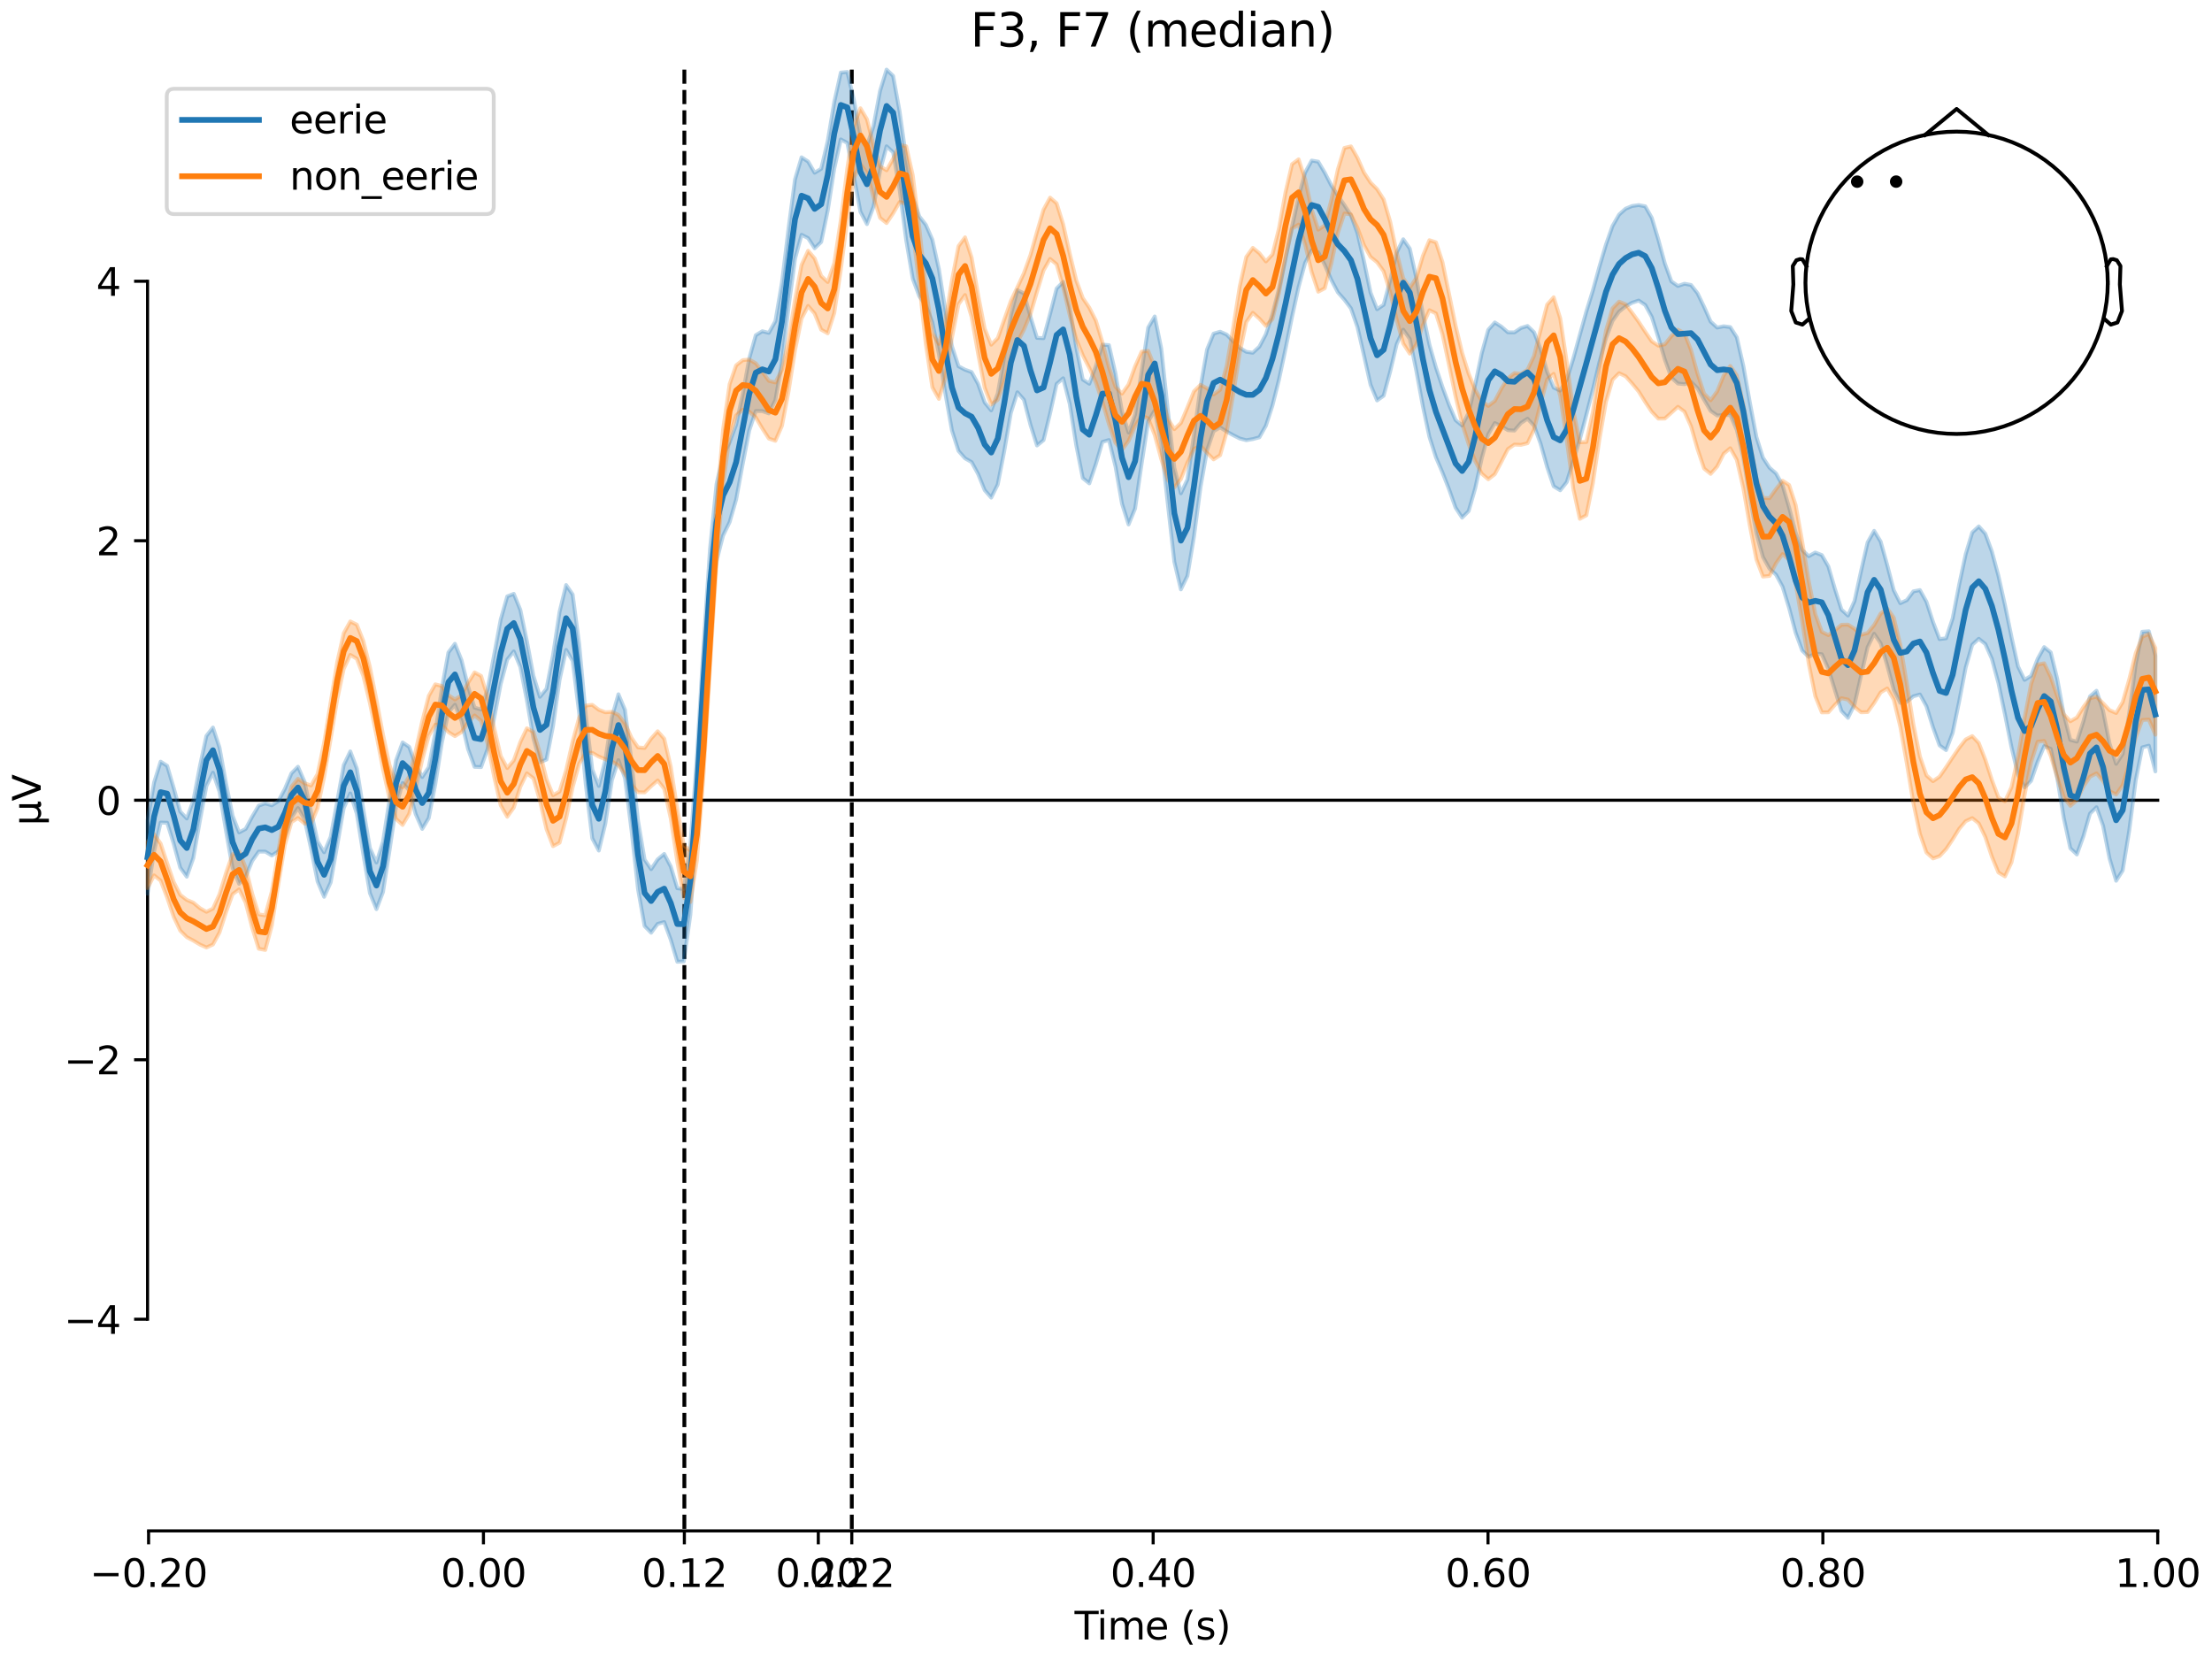 <?xml version="1.0" encoding="utf-8" standalone="no"?>
<!DOCTYPE svg PUBLIC "-//W3C//DTD SVG 1.1//EN"
  "http://www.w3.org/Graphics/SVG/1.1/DTD/svg11.dtd">
<svg xmlns:xlink="http://www.w3.org/1999/xlink" width="576pt" height="432pt" viewBox="0 0 576 432" xmlns="http://www.w3.org/2000/svg" version="1.1">
 <defs>
  <style type="text/css">*{stroke-linejoin: round; stroke-linecap: butt}</style>
 </defs>
 <g id="figure_1">
  <g id="patch_1">
   <path d="M 0 432 
L 576 432 
L 576 0 
L 0 0 
z
" style="fill: #ffffff"/>
  </g>
  <g id="axes_1">
   <g id="patch_2">
    <path d="M 38.421 398.644 
L 561.867 398.644 
L 561.867 18.118 
L 38.421 18.118 
L 38.421 398.644 
z
" style="fill: none; opacity: 0"/>
   </g>
   <g id="patch_3">
    <path d="M 38.421 343.531 
L 38.421 73.231 
" style="fill: none; stroke: #000000; stroke-width: 0.8; stroke-linejoin: miter; stroke-linecap: square"/>
   </g>
   <g id="LineCollection_1">
    <path d="M 178.206 18.118 
L 178.206 398.644 
" clip-path="url(#pa5947d3dba)" style="fill: none; stroke-dasharray: 3.7,1.6; stroke-dashoffset: 0; stroke: #000000"/>
    <path d="M 221.804 18.118 
L 221.804 398.644 
" clip-path="url(#pa5947d3dba)" style="fill: none; stroke-dasharray: 3.7,1.6; stroke-dashoffset: 0; stroke: #000000"/>
   </g>
   <g id="matplotlib.axis_1">
    <g id="xtick_1">
     <g id="line2d_1">
      <defs>
       <path id="m1e514a742a" d="M 0 0 
L 0 3.5 
" style="stroke: #000000; stroke-width: 0.8"/>
      </defs>
      <g>
       <use xlink:href="#m1e514a742a" x="38.693" y="398.644" style="stroke: #000000; stroke-width: 0.8"/>
      </g>
     </g>
     <g id="text_1">
      <!-- −0.20 -->
      <g transform="translate(23.37 413.242) scale(0.1 -0.1)">
       <defs>
        <path id="DejaVuSans-2212" d="M 678 2272 
L 4684 2272 
L 4684 1741 
L 678 1741 
L 678 2272 
z
" transform="scale(0.016)"/>
        <path id="DejaVuSans-30" d="M 2034 4250 
Q 1547 4250 1301 3770 
Q 1056 3291 1056 2328 
Q 1056 1369 1301 889 
Q 1547 409 2034 409 
Q 2525 409 2770 889 
Q 3016 1369 3016 2328 
Q 3016 3291 2770 3770 
Q 2525 4250 2034 4250 
z
M 2034 4750 
Q 2819 4750 3233 4129 
Q 3647 3509 3647 2328 
Q 3647 1150 3233 529 
Q 2819 -91 2034 -91 
Q 1250 -91 836 529 
Q 422 1150 422 2328 
Q 422 3509 836 4129 
Q 1250 4750 2034 4750 
z
" transform="scale(0.016)"/>
        <path id="DejaVuSans-2e" d="M 684 794 
L 1344 794 
L 1344 0 
L 684 0 
L 684 794 
z
" transform="scale(0.016)"/>
        <path id="DejaVuSans-32" d="M 1228 531 
L 3431 531 
L 3431 0 
L 469 0 
L 469 531 
Q 828 903 1448 1529 
Q 2069 2156 2228 2338 
Q 2531 2678 2651 2914 
Q 2772 3150 2772 3378 
Q 2772 3750 2511 3984 
Q 2250 4219 1831 4219 
Q 1534 4219 1204 4116 
Q 875 4013 500 3803 
L 500 4441 
Q 881 4594 1212 4672 
Q 1544 4750 1819 4750 
Q 2544 4750 2975 4387 
Q 3406 4025 3406 3419 
Q 3406 3131 3298 2873 
Q 3191 2616 2906 2266 
Q 2828 2175 2409 1742 
Q 1991 1309 1228 531 
z
" transform="scale(0.016)"/>
       </defs>
       <use xlink:href="#DejaVuSans-2212"/>
       <use xlink:href="#DejaVuSans-30" transform="translate(83.789 0)"/>
       <use xlink:href="#DejaVuSans-2e" transform="translate(147.412 0)"/>
       <use xlink:href="#DejaVuSans-32" transform="translate(179.199 0)"/>
       <use xlink:href="#DejaVuSans-30" transform="translate(242.822 0)"/>
      </g>
     </g>
    </g>
    <g id="xtick_2">
     <g id="line2d_2">
      <g>
       <use xlink:href="#m1e514a742a" x="125.889" y="398.644" style="stroke: #000000; stroke-width: 0.8"/>
      </g>
     </g>
     <g id="text_2">
      <!-- 0.00 -->
      <g transform="translate(114.756 413.242) scale(0.1 -0.1)">
       <use xlink:href="#DejaVuSans-30"/>
       <use xlink:href="#DejaVuSans-2e" transform="translate(63.623 0)"/>
       <use xlink:href="#DejaVuSans-30" transform="translate(95.41 0)"/>
       <use xlink:href="#DejaVuSans-30" transform="translate(159.033 0)"/>
      </g>
     </g>
    </g>
    <g id="xtick_3">
     <g id="line2d_3">
      <g>
       <use xlink:href="#m1e514a742a" x="178.206" y="398.644" style="stroke: #000000; stroke-width: 0.8"/>
      </g>
     </g>
     <g id="text_3">
      <!-- 0.12 -->
      <g transform="translate(167.073 413.242) scale(0.1 -0.1)">
       <defs>
        <path id="DejaVuSans-31" d="M 794 531 
L 1825 531 
L 1825 4091 
L 703 3866 
L 703 4441 
L 1819 4666 
L 2450 4666 
L 2450 531 
L 3481 531 
L 3481 0 
L 794 0 
L 794 531 
z
" transform="scale(0.016)"/>
       </defs>
       <use xlink:href="#DejaVuSans-30"/>
       <use xlink:href="#DejaVuSans-2e" transform="translate(63.623 0)"/>
       <use xlink:href="#DejaVuSans-31" transform="translate(95.41 0)"/>
       <use xlink:href="#DejaVuSans-32" transform="translate(159.033 0)"/>
      </g>
     </g>
    </g>
    <g id="xtick_4">
     <g id="line2d_4">
      <g>
       <use xlink:href="#m1e514a742a" x="213.084" y="398.644" style="stroke: #000000; stroke-width: 0.8"/>
      </g>
     </g>
     <g id="text_4">
      <!-- 0.20 -->
      <g transform="translate(201.952 413.242) scale(0.1 -0.1)">
       <use xlink:href="#DejaVuSans-30"/>
       <use xlink:href="#DejaVuSans-2e" transform="translate(63.623 0)"/>
       <use xlink:href="#DejaVuSans-32" transform="translate(95.41 0)"/>
       <use xlink:href="#DejaVuSans-30" transform="translate(159.033 0)"/>
      </g>
     </g>
    </g>
    <g id="xtick_5">
     <g id="line2d_5">
      <g>
       <use xlink:href="#m1e514a742a" x="221.804" y="398.644" style="stroke: #000000; stroke-width: 0.8"/>
      </g>
     </g>
     <g id="text_5">
      <!-- 0.22 -->
      <g transform="translate(210.671 413.242) scale(0.1 -0.1)">
       <use xlink:href="#DejaVuSans-30"/>
       <use xlink:href="#DejaVuSans-2e" transform="translate(63.623 0)"/>
       <use xlink:href="#DejaVuSans-32" transform="translate(95.41 0)"/>
       <use xlink:href="#DejaVuSans-32" transform="translate(159.033 0)"/>
      </g>
     </g>
    </g>
    <g id="xtick_6">
     <g id="line2d_6">
      <g>
       <use xlink:href="#m1e514a742a" x="300.28" y="398.644" style="stroke: #000000; stroke-width: 0.8"/>
      </g>
     </g>
     <g id="text_6">
      <!-- 0.40 -->
      <g transform="translate(289.147 413.242) scale(0.1 -0.1)">
       <defs>
        <path id="DejaVuSans-34" d="M 2419 4116 
L 825 1625 
L 2419 1625 
L 2419 4116 
z
M 2253 4666 
L 3047 4666 
L 3047 1625 
L 3713 1625 
L 3713 1100 
L 3047 1100 
L 3047 0 
L 2419 0 
L 2419 1100 
L 313 1100 
L 313 1709 
L 2253 4666 
z
" transform="scale(0.016)"/>
       </defs>
       <use xlink:href="#DejaVuSans-30"/>
       <use xlink:href="#DejaVuSans-2e" transform="translate(63.623 0)"/>
       <use xlink:href="#DejaVuSans-34" transform="translate(95.41 0)"/>
       <use xlink:href="#DejaVuSans-30" transform="translate(159.033 0)"/>
      </g>
     </g>
    </g>
    <g id="xtick_7">
     <g id="line2d_7">
      <g>
       <use xlink:href="#m1e514a742a" x="387.476" y="398.644" style="stroke: #000000; stroke-width: 0.8"/>
      </g>
     </g>
     <g id="text_7">
      <!-- 0.60 -->
      <g transform="translate(376.343 413.242) scale(0.1 -0.1)">
       <defs>
        <path id="DejaVuSans-36" d="M 2113 2584 
Q 1688 2584 1439 2293 
Q 1191 2003 1191 1497 
Q 1191 994 1439 701 
Q 1688 409 2113 409 
Q 2538 409 2786 701 
Q 3034 994 3034 1497 
Q 3034 2003 2786 2293 
Q 2538 2584 2113 2584 
z
M 3366 4563 
L 3366 3988 
Q 3128 4100 2886 4159 
Q 2644 4219 2406 4219 
Q 1781 4219 1451 3797 
Q 1122 3375 1075 2522 
Q 1259 2794 1537 2939 
Q 1816 3084 2150 3084 
Q 2853 3084 3261 2657 
Q 3669 2231 3669 1497 
Q 3669 778 3244 343 
Q 2819 -91 2113 -91 
Q 1303 -91 875 529 
Q 447 1150 447 2328 
Q 447 3434 972 4092 
Q 1497 4750 2381 4750 
Q 2619 4750 2861 4703 
Q 3103 4656 3366 4563 
z
" transform="scale(0.016)"/>
       </defs>
       <use xlink:href="#DejaVuSans-30"/>
       <use xlink:href="#DejaVuSans-2e" transform="translate(63.623 0)"/>
       <use xlink:href="#DejaVuSans-36" transform="translate(95.41 0)"/>
       <use xlink:href="#DejaVuSans-30" transform="translate(159.033 0)"/>
      </g>
     </g>
    </g>
    <g id="xtick_8">
     <g id="line2d_8">
      <g>
       <use xlink:href="#m1e514a742a" x="474.671" y="398.644" style="stroke: #000000; stroke-width: 0.8"/>
      </g>
     </g>
     <g id="text_8">
      <!-- 0.80 -->
      <g transform="translate(463.538 413.242) scale(0.1 -0.1)">
       <defs>
        <path id="DejaVuSans-38" d="M 2034 2216 
Q 1584 2216 1326 1975 
Q 1069 1734 1069 1313 
Q 1069 891 1326 650 
Q 1584 409 2034 409 
Q 2484 409 2743 651 
Q 3003 894 3003 1313 
Q 3003 1734 2745 1975 
Q 2488 2216 2034 2216 
z
M 1403 2484 
Q 997 2584 770 2862 
Q 544 3141 544 3541 
Q 544 4100 942 4425 
Q 1341 4750 2034 4750 
Q 2731 4750 3128 4425 
Q 3525 4100 3525 3541 
Q 3525 3141 3298 2862 
Q 3072 2584 2669 2484 
Q 3125 2378 3379 2068 
Q 3634 1759 3634 1313 
Q 3634 634 3220 271 
Q 2806 -91 2034 -91 
Q 1263 -91 848 271 
Q 434 634 434 1313 
Q 434 1759 690 2068 
Q 947 2378 1403 2484 
z
M 1172 3481 
Q 1172 3119 1398 2916 
Q 1625 2713 2034 2713 
Q 2441 2713 2670 2916 
Q 2900 3119 2900 3481 
Q 2900 3844 2670 4047 
Q 2441 4250 2034 4250 
Q 1625 4250 1398 4047 
Q 1172 3844 1172 3481 
z
" transform="scale(0.016)"/>
       </defs>
       <use xlink:href="#DejaVuSans-30"/>
       <use xlink:href="#DejaVuSans-2e" transform="translate(63.623 0)"/>
       <use xlink:href="#DejaVuSans-38" transform="translate(95.41 0)"/>
       <use xlink:href="#DejaVuSans-30" transform="translate(159.033 0)"/>
      </g>
     </g>
    </g>
    <g id="xtick_9">
     <g id="line2d_9">
      <g>
       <use xlink:href="#m1e514a742a" x="561.867" y="398.644" style="stroke: #000000; stroke-width: 0.8"/>
      </g>
     </g>
     <g id="text_9">
      <!-- 1.00 -->
      <g transform="translate(550.734 413.242) scale(0.1 -0.1)">
       <use xlink:href="#DejaVuSans-31"/>
       <use xlink:href="#DejaVuSans-2e" transform="translate(63.623 0)"/>
       <use xlink:href="#DejaVuSans-30" transform="translate(95.41 0)"/>
       <use xlink:href="#DejaVuSans-30" transform="translate(159.033 0)"/>
      </g>
     </g>
    </g>
    <g id="text_10">
     <!-- Time (s) -->
     <g transform="translate(279.815 426.92) scale(0.1 -0.1)">
      <defs>
       <path id="DejaVuSans-54" d="M -19 4666 
L 3928 4666 
L 3928 4134 
L 2272 4134 
L 2272 0 
L 1638 0 
L 1638 4134 
L -19 4134 
L -19 4666 
z
" transform="scale(0.016)"/>
       <path id="DejaVuSans-69" d="M 603 3500 
L 1178 3500 
L 1178 0 
L 603 0 
L 603 3500 
z
M 603 4863 
L 1178 4863 
L 1178 4134 
L 603 4134 
L 603 4863 
z
" transform="scale(0.016)"/>
       <path id="DejaVuSans-6d" d="M 3328 2828 
Q 3544 3216 3844 3400 
Q 4144 3584 4550 3584 
Q 5097 3584 5394 3201 
Q 5691 2819 5691 2113 
L 5691 0 
L 5113 0 
L 5113 2094 
Q 5113 2597 4934 2840 
Q 4756 3084 4391 3084 
Q 3944 3084 3684 2787 
Q 3425 2491 3425 1978 
L 3425 0 
L 2847 0 
L 2847 2094 
Q 2847 2600 2669 2842 
Q 2491 3084 2119 3084 
Q 1678 3084 1418 2786 
Q 1159 2488 1159 1978 
L 1159 0 
L 581 0 
L 581 3500 
L 1159 3500 
L 1159 2956 
Q 1356 3278 1631 3431 
Q 1906 3584 2284 3584 
Q 2666 3584 2933 3390 
Q 3200 3197 3328 2828 
z
" transform="scale(0.016)"/>
       <path id="DejaVuSans-65" d="M 3597 1894 
L 3597 1613 
L 953 1613 
Q 991 1019 1311 708 
Q 1631 397 2203 397 
Q 2534 397 2845 478 
Q 3156 559 3463 722 
L 3463 178 
Q 3153 47 2828 -22 
Q 2503 -91 2169 -91 
Q 1331 -91 842 396 
Q 353 884 353 1716 
Q 353 2575 817 3079 
Q 1281 3584 2069 3584 
Q 2775 3584 3186 3129 
Q 3597 2675 3597 1894 
z
M 3022 2063 
Q 3016 2534 2758 2815 
Q 2500 3097 2075 3097 
Q 1594 3097 1305 2825 
Q 1016 2553 972 2059 
L 3022 2063 
z
" transform="scale(0.016)"/>
       <path id="DejaVuSans-20" transform="scale(0.016)"/>
       <path id="DejaVuSans-28" d="M 1984 4856 
Q 1566 4138 1362 3434 
Q 1159 2731 1159 2009 
Q 1159 1288 1364 580 
Q 1569 -128 1984 -844 
L 1484 -844 
Q 1016 -109 783 600 
Q 550 1309 550 2009 
Q 550 2706 781 3412 
Q 1013 4119 1484 4856 
L 1984 4856 
z
" transform="scale(0.016)"/>
       <path id="DejaVuSans-73" d="M 2834 3397 
L 2834 2853 
Q 2591 2978 2328 3040 
Q 2066 3103 1784 3103 
Q 1356 3103 1142 2972 
Q 928 2841 928 2578 
Q 928 2378 1081 2264 
Q 1234 2150 1697 2047 
L 1894 2003 
Q 2506 1872 2764 1633 
Q 3022 1394 3022 966 
Q 3022 478 2636 193 
Q 2250 -91 1575 -91 
Q 1294 -91 989 -36 
Q 684 19 347 128 
L 347 722 
Q 666 556 975 473 
Q 1284 391 1588 391 
Q 1994 391 2212 530 
Q 2431 669 2431 922 
Q 2431 1156 2273 1281 
Q 2116 1406 1581 1522 
L 1381 1569 
Q 847 1681 609 1914 
Q 372 2147 372 2553 
Q 372 3047 722 3315 
Q 1072 3584 1716 3584 
Q 2034 3584 2315 3537 
Q 2597 3491 2834 3397 
z
" transform="scale(0.016)"/>
       <path id="DejaVuSans-29" d="M 513 4856 
L 1013 4856 
Q 1481 4119 1714 3412 
Q 1947 2706 1947 2009 
Q 1947 1309 1714 600 
Q 1481 -109 1013 -844 
L 513 -844 
Q 928 -128 1133 580 
Q 1338 1288 1338 2009 
Q 1338 2731 1133 3434 
Q 928 4138 513 4856 
z
" transform="scale(0.016)"/>
      </defs>
      <use xlink:href="#DejaVuSans-54"/>
      <use xlink:href="#DejaVuSans-69" transform="translate(57.959 0)"/>
      <use xlink:href="#DejaVuSans-6d" transform="translate(85.742 0)"/>
      <use xlink:href="#DejaVuSans-65" transform="translate(183.154 0)"/>
      <use xlink:href="#DejaVuSans-20" transform="translate(244.678 0)"/>
      <use xlink:href="#DejaVuSans-28" transform="translate(276.465 0)"/>
      <use xlink:href="#DejaVuSans-73" transform="translate(315.479 0)"/>
      <use xlink:href="#DejaVuSans-29" transform="translate(367.578 0)"/>
     </g>
    </g>
   </g>
   <g id="matplotlib.axis_2">
    <g id="ytick_1">
     <g id="line2d_10">
      <defs>
       <path id="m6af4dc90ac" d="M 0 0 
L -3.5 0 
" style="stroke: #000000; stroke-width: 0.8"/>
      </defs>
      <g>
       <use xlink:href="#m6af4dc90ac" x="38.421" y="343.531" style="stroke: #000000; stroke-width: 0.8"/>
      </g>
     </g>
     <g id="text_11">
      <!-- −4 -->
      <g transform="translate(16.678 347.33) scale(0.1 -0.1)">
       <use xlink:href="#DejaVuSans-2212"/>
       <use xlink:href="#DejaVuSans-34" transform="translate(83.789 0)"/>
      </g>
     </g>
    </g>
    <g id="ytick_2">
     <g id="line2d_11">
      <g>
       <use xlink:href="#m6af4dc90ac" x="38.421" y="275.956" style="stroke: #000000; stroke-width: 0.8"/>
      </g>
     </g>
     <g id="text_12">
      <!-- −2 -->
      <g transform="translate(16.678 279.755) scale(0.1 -0.1)">
       <use xlink:href="#DejaVuSans-2212"/>
       <use xlink:href="#DejaVuSans-32" transform="translate(83.789 0)"/>
      </g>
     </g>
    </g>
    <g id="ytick_3">
     <g id="line2d_12">
      <g>
       <use xlink:href="#m6af4dc90ac" x="38.421" y="208.381" style="stroke: #000000; stroke-width: 0.8"/>
      </g>
     </g>
     <g id="text_13">
      <!-- 0 -->
      <g transform="translate(25.058 212.18) scale(0.1 -0.1)">
       <use xlink:href="#DejaVuSans-30"/>
      </g>
     </g>
    </g>
    <g id="ytick_4">
     <g id="line2d_13">
      <g>
       <use xlink:href="#m6af4dc90ac" x="38.421" y="140.806" style="stroke: #000000; stroke-width: 0.8"/>
      </g>
     </g>
     <g id="text_14">
      <!-- 2 -->
      <g transform="translate(25.058 144.605) scale(0.1 -0.1)">
       <use xlink:href="#DejaVuSans-32"/>
      </g>
     </g>
    </g>
    <g id="ytick_5">
     <g id="line2d_14">
      <g>
       <use xlink:href="#m6af4dc90ac" x="38.421" y="73.231" style="stroke: #000000; stroke-width: 0.8"/>
      </g>
     </g>
     <g id="text_15">
      <!-- 4 -->
      <g transform="translate(25.058 77.03) scale(0.1 -0.1)">
       <use xlink:href="#DejaVuSans-34"/>
      </g>
     </g>
    </g>
    <g id="text_16">
     <!-- µV -->
     <g transform="translate(10.599 214.982) rotate(-90) scale(0.1 -0.1)">
      <defs>
       <path id="DejaVuSans-b5" d="M 544 -1331 
L 544 3500 
L 1119 3500 
L 1119 1325 
Q 1119 872 1334 640 
Q 1550 409 1972 409 
Q 2434 409 2667 671 
Q 2900 934 2900 1459 
L 2900 3500 
L 3475 3500 
L 3475 806 
Q 3475 619 3529 530 
Q 3584 441 3700 441 
Q 3728 441 3778 458 
Q 3828 475 3916 513 
L 3916 50 
Q 3788 -22 3673 -56 
Q 3559 -91 3450 -91 
Q 3234 -91 3106 31 
Q 2978 153 2931 403 
Q 2775 156 2548 32 
Q 2322 -91 2016 -91 
Q 1697 -91 1473 31 
Q 1250 153 1119 397 
L 1119 -1331 
L 544 -1331 
z
" transform="scale(0.016)"/>
       <path id="DejaVuSans-56" d="M 1831 0 
L 50 4666 
L 709 4666 
L 2188 738 
L 3669 4666 
L 4325 4666 
L 2547 0 
L 1831 0 
z
" transform="scale(0.016)"/>
      </defs>
      <use xlink:href="#DejaVuSans-b5"/>
      <use xlink:href="#DejaVuSans-56" transform="translate(63.623 0)"/>
     </g>
    </g>
   </g>
   <g id="patch_4">
    <path d="M 38.693 398.644 
L 561.867 398.644 
" style="fill: none; stroke: #000000; stroke-width: 0.8; stroke-linejoin: miter; stroke-linecap: square"/>
   </g>
   <g id="patch_5">
    <path d="M 38.421 208.381 
L 561.867 208.381 
" style="fill: none; stroke: #000000; stroke-width: 0.8; stroke-linejoin: miter; stroke-linecap: square"/>
   </g>
   <g id="text_17">
    <!-- F3, F7 (median) -->
    <g transform="translate(252.713 12.118) scale(0.12 -0.12)">
     <defs>
      <path id="DejaVuSans-46" d="M 628 4666 
L 3309 4666 
L 3309 4134 
L 1259 4134 
L 1259 2759 
L 3109 2759 
L 3109 2228 
L 1259 2228 
L 1259 0 
L 628 0 
L 628 4666 
z
" transform="scale(0.016)"/>
      <path id="DejaVuSans-33" d="M 2597 2516 
Q 3050 2419 3304 2112 
Q 3559 1806 3559 1356 
Q 3559 666 3084 287 
Q 2609 -91 1734 -91 
Q 1441 -91 1130 -33 
Q 819 25 488 141 
L 488 750 
Q 750 597 1062 519 
Q 1375 441 1716 441 
Q 2309 441 2620 675 
Q 2931 909 2931 1356 
Q 2931 1769 2642 2001 
Q 2353 2234 1838 2234 
L 1294 2234 
L 1294 2753 
L 1863 2753 
Q 2328 2753 2575 2939 
Q 2822 3125 2822 3475 
Q 2822 3834 2567 4026 
Q 2313 4219 1838 4219 
Q 1578 4219 1281 4162 
Q 984 4106 628 3988 
L 628 4550 
Q 988 4650 1302 4700 
Q 1616 4750 1894 4750 
Q 2613 4750 3031 4423 
Q 3450 4097 3450 3541 
Q 3450 3153 3228 2886 
Q 3006 2619 2597 2516 
z
" transform="scale(0.016)"/>
      <path id="DejaVuSans-2c" d="M 750 794 
L 1409 794 
L 1409 256 
L 897 -744 
L 494 -744 
L 750 256 
L 750 794 
z
" transform="scale(0.016)"/>
      <path id="DejaVuSans-37" d="M 525 4666 
L 3525 4666 
L 3525 4397 
L 1831 0 
L 1172 0 
L 2766 4134 
L 525 4134 
L 525 4666 
z
" transform="scale(0.016)"/>
      <path id="DejaVuSans-64" d="M 2906 2969 
L 2906 4863 
L 3481 4863 
L 3481 0 
L 2906 0 
L 2906 525 
Q 2725 213 2448 61 
Q 2172 -91 1784 -91 
Q 1150 -91 751 415 
Q 353 922 353 1747 
Q 353 2572 751 3078 
Q 1150 3584 1784 3584 
Q 2172 3584 2448 3432 
Q 2725 3281 2906 2969 
z
M 947 1747 
Q 947 1113 1208 752 
Q 1469 391 1925 391 
Q 2381 391 2643 752 
Q 2906 1113 2906 1747 
Q 2906 2381 2643 2742 
Q 2381 3103 1925 3103 
Q 1469 3103 1208 2742 
Q 947 2381 947 1747 
z
" transform="scale(0.016)"/>
      <path id="DejaVuSans-61" d="M 2194 1759 
Q 1497 1759 1228 1600 
Q 959 1441 959 1056 
Q 959 750 1161 570 
Q 1363 391 1709 391 
Q 2188 391 2477 730 
Q 2766 1069 2766 1631 
L 2766 1759 
L 2194 1759 
z
M 3341 1997 
L 3341 0 
L 2766 0 
L 2766 531 
Q 2569 213 2275 61 
Q 1981 -91 1556 -91 
Q 1019 -91 701 211 
Q 384 513 384 1019 
Q 384 1609 779 1909 
Q 1175 2209 1959 2209 
L 2766 2209 
L 2766 2266 
Q 2766 2663 2505 2880 
Q 2244 3097 1772 3097 
Q 1472 3097 1187 3025 
Q 903 2953 641 2809 
L 641 3341 
Q 956 3463 1253 3523 
Q 1550 3584 1831 3584 
Q 2591 3584 2966 3190 
Q 3341 2797 3341 1997 
z
" transform="scale(0.016)"/>
      <path id="DejaVuSans-6e" d="M 3513 2113 
L 3513 0 
L 2938 0 
L 2938 2094 
Q 2938 2591 2744 2837 
Q 2550 3084 2163 3084 
Q 1697 3084 1428 2787 
Q 1159 2491 1159 1978 
L 1159 0 
L 581 0 
L 581 3500 
L 1159 3500 
L 1159 2956 
Q 1366 3272 1645 3428 
Q 1925 3584 2291 3584 
Q 2894 3584 3203 3211 
Q 3513 2838 3513 2113 
z
" transform="scale(0.016)"/>
     </defs>
     <use xlink:href="#DejaVuSans-46"/>
     <use xlink:href="#DejaVuSans-33" transform="translate(57.52 0)"/>
     <use xlink:href="#DejaVuSans-2c" transform="translate(121.143 0)"/>
     <use xlink:href="#DejaVuSans-20" transform="translate(152.93 0)"/>
     <use xlink:href="#DejaVuSans-46" transform="translate(184.717 0)"/>
     <use xlink:href="#DejaVuSans-37" transform="translate(242.236 0)"/>
     <use xlink:href="#DejaVuSans-20" transform="translate(305.859 0)"/>
     <use xlink:href="#DejaVuSans-28" transform="translate(337.646 0)"/>
     <use xlink:href="#DejaVuSans-6d" transform="translate(376.66 0)"/>
     <use xlink:href="#DejaVuSans-65" transform="translate(474.072 0)"/>
     <use xlink:href="#DejaVuSans-64" transform="translate(535.596 0)"/>
     <use xlink:href="#DejaVuSans-69" transform="translate(599.072 0)"/>
     <use xlink:href="#DejaVuSans-61" transform="translate(626.855 0)"/>
     <use xlink:href="#DejaVuSans-6e" transform="translate(688.135 0)"/>
     <use xlink:href="#DejaVuSans-29" transform="translate(751.514 0)"/>
    </g>
   </g>
   <g id="legend_1">
    <g id="patch_6">
     <path d="M 45.421 55.753 
L 126.563 55.753 
Q 128.563 55.753 128.563 53.753 
L 128.563 25.118 
Q 128.563 23.118 126.563 23.118 
L 45.421 23.118 
Q 43.421 23.118 43.421 25.118 
L 43.421 53.753 
Q 43.421 55.753 45.421 55.753 
z
" style="fill: #ffffff; opacity: 0.8; stroke: #cccccc; stroke-linejoin: miter"/>
    </g>
    <g id="line2d_15">
     <path d="M 47.421 31.217 
L 57.421 31.217 
L 67.421 31.217 
" style="fill: none; stroke: #1f77b4; stroke-width: 1.5; stroke-linecap: square"/>
    </g>
    <g id="text_18">
     <!-- eerie -->
     <g transform="translate(75.421 34.717) scale(0.1 -0.1)">
      <defs>
       <path id="DejaVuSans-72" d="M 2631 2963 
Q 2534 3019 2420 3045 
Q 2306 3072 2169 3072 
Q 1681 3072 1420 2755 
Q 1159 2438 1159 1844 
L 1159 0 
L 581 0 
L 581 3500 
L 1159 3500 
L 1159 2956 
Q 1341 3275 1631 3429 
Q 1922 3584 2338 3584 
Q 2397 3584 2469 3576 
Q 2541 3569 2628 3553 
L 2631 2963 
z
" transform="scale(0.016)"/>
      </defs>
      <use xlink:href="#DejaVuSans-65"/>
      <use xlink:href="#DejaVuSans-65" transform="translate(61.523 0)"/>
      <use xlink:href="#DejaVuSans-72" transform="translate(123.047 0)"/>
      <use xlink:href="#DejaVuSans-69" transform="translate(164.16 0)"/>
      <use xlink:href="#DejaVuSans-65" transform="translate(191.943 0)"/>
     </g>
    </g>
    <g id="line2d_16">
     <path d="M 47.421 45.895 
L 57.421 45.895 
L 67.421 45.895 
" style="fill: none; stroke: #ff7f0e; stroke-width: 1.5; stroke-linecap: square"/>
    </g>
    <g id="text_19">
     <!-- non_eerie -->
     <g transform="translate(75.421 49.395) scale(0.1 -0.1)">
      <defs>
       <path id="DejaVuSans-6f" d="M 1959 3097 
Q 1497 3097 1228 2736 
Q 959 2375 959 1747 
Q 959 1119 1226 758 
Q 1494 397 1959 397 
Q 2419 397 2687 759 
Q 2956 1122 2956 1747 
Q 2956 2369 2687 2733 
Q 2419 3097 1959 3097 
z
M 1959 3584 
Q 2709 3584 3137 3096 
Q 3566 2609 3566 1747 
Q 3566 888 3137 398 
Q 2709 -91 1959 -91 
Q 1206 -91 779 398 
Q 353 888 353 1747 
Q 353 2609 779 3096 
Q 1206 3584 1959 3584 
z
" transform="scale(0.016)"/>
       <path id="DejaVuSans-5f" d="M 3263 -1063 
L 3263 -1509 
L -63 -1509 
L -63 -1063 
L 3263 -1063 
z
" transform="scale(0.016)"/>
      </defs>
      <use xlink:href="#DejaVuSans-6e"/>
      <use xlink:href="#DejaVuSans-6f" transform="translate(63.379 0)"/>
      <use xlink:href="#DejaVuSans-6e" transform="translate(124.561 0)"/>
      <use xlink:href="#DejaVuSans-5f" transform="translate(187.939 0)"/>
      <use xlink:href="#DejaVuSans-65" transform="translate(237.939 0)"/>
      <use xlink:href="#DejaVuSans-65" transform="translate(299.463 0)"/>
      <use xlink:href="#DejaVuSans-72" transform="translate(360.986 0)"/>
      <use xlink:href="#DejaVuSans-69" transform="translate(402.1 0)"/>
      <use xlink:href="#DejaVuSans-65" transform="translate(429.883 0)"/>
     </g>
    </g>
   </g>
   <g id="FillBetweenPolyCollection_1">
    <defs>
     <path id="m26543641e0" d="M 38.421 -218.412 
L 38.421 -199.273 
L 40.124 -210.28 
L 41.827 -217.803 
L 43.53 -217.755 
L 45.233 -212.288 
L 46.936 -206.056 
L 48.639 -203.708 
L 50.342 -208.572 
L 52.045 -218.243 
L 53.748 -227.313 
L 55.451 -230.798 
L 57.154 -225.864 
L 58.857 -215.592 
L 60.56 -205.986 
L 62.263 -201.858 
L 63.966 -203.661 
L 65.669 -207.813 
L 67.372 -210.247 
L 69.075 -210.238 
L 70.778 -209.232 
L 72.481 -210.31 
L 74.184 -214.128 
L 75.887 -219.075 
L 77.59 -221.585 
L 79.294 -218.69 
L 80.997 -211.007 
L 82.7 -202.455 
L 84.403 -198.463 
L 86.106 -202.211 
L 87.809 -211.826 
L 89.512 -221.591 
L 91.215 -225.391 
L 92.918 -220.095 
L 94.621 -209.454 
L 96.324 -199.426 
L 98.027 -195.265 
L 99.73 -199.711 
L 101.433 -210.529 
L 103.136 -222.065 
L 104.839 -228.114 
L 106.542 -226.232 
L 108.245 -220.002 
L 109.948 -216.153 
L 111.651 -218.992 
L 113.354 -227.797 
L 115.057 -238.573 
L 116.76 -246.508 
L 118.463 -248.484 
L 120.166 -244.258 
L 121.87 -236.974 
L 123.573 -232.32 
L 125.276 -232.243 
L 126.979 -236.994 
L 128.682 -245.01 
L 130.385 -253.886 
L 132.088 -260.257 
L 133.791 -262.379 
L 135.494 -258.326 
L 137.197 -249.669 
L 138.9 -239.767 
L 140.603 -233.501 
L 142.306 -234.22 
L 144.009 -242.939 
L 145.712 -254.94 
L 147.415 -262.774 
L 149.118 -259.91 
L 150.821 -246.198 
L 152.524 -227.82 
L 154.227 -213.681 
L 155.93 -210.508 
L 157.633 -217.527 
L 159.336 -228.813 
L 161.039 -234.075 
L 162.742 -229.395 
L 164.446 -215.738 
L 166.149 -200.384 
L 167.852 -190.85 
L 169.555 -189.116 
L 171.258 -191.425 
L 172.961 -191.894 
L 174.664 -187.298 
L 176.367 -181.559 
L 178.07 -181.656 
L 179.773 -193.826 
L 181.476 -217.429 
L 183.179 -246.029 
L 184.882 -270.594 
L 186.585 -285.926 
L 188.288 -292.53 
L 189.991 -296.043 
L 191.694 -301.936 
L 193.397 -311.163 
L 195.1 -319.892 
L 196.803 -324.962 
L 198.506 -324.948 
L 200.209 -324.352 
L 201.912 -327.836 
L 203.615 -337.632 
L 205.318 -351.815 
L 207.022 -364.588 
L 208.725 -370.862 
L 210.428 -369.986 
L 212.131 -367.359 
L 213.834 -368.976 
L 215.537 -377.153 
L 217.24 -388.066 
L 218.943 -395.707 
L 220.646 -394.773 
L 222.349 -386.038 
L 224.052 -376.861 
L 225.755 -373.638 
L 227.458 -378.187 
L 229.161 -387.51 
L 230.864 -393.903 
L 232.567 -392.336 
L 234.27 -382.511 
L 235.973 -369.473 
L 237.676 -359.435 
L 239.379 -354.868 
L 241.082 -352.503 
L 242.785 -348.098 
L 244.488 -339.808 
L 246.191 -329.405 
L 247.894 -319.869 
L 249.598 -314.568 
L 251.301 -312.64 
L 253.004 -311.68 
L 254.707 -308.549 
L 256.41 -304.356 
L 258.113 -302.416 
L 259.816 -305.854 
L 261.519 -314.597 
L 263.222 -324.443 
L 264.925 -329.859 
L 266.628 -327.908 
L 268.331 -321.37 
L 270.034 -315.997 
L 271.737 -317.381 
L 273.44 -324.331 
L 275.143 -332.026 
L 276.846 -333.504 
L 278.549 -326.863 
L 280.252 -316.07 
L 281.955 -307.499 
L 283.658 -306.124 
L 285.361 -311.158 
L 287.064 -316.921 
L 288.767 -317.417 
L 290.47 -310.534 
L 292.174 -300.806 
L 293.877 -295.428 
L 295.58 -299.573 
L 297.283 -311.282 
L 298.986 -322.279 
L 300.689 -325.149 
L 302.392 -316.261 
L 304.095 -300.775 
L 305.798 -285.688 
L 307.501 -278.517 
L 309.204 -282.023 
L 310.907 -292.259 
L 312.61 -305.129 
L 314.313 -314.74 
L 316.016 -319.711 
L 317.719 -320.711 
L 319.422 -319.626 
L 321.125 -318.676 
L 322.828 -317.818 
L 324.531 -317.367 
L 326.234 -317.661 
L 327.937 -318.122 
L 329.64 -321.148 
L 331.343 -326.384 
L 333.046 -333.156 
L 334.75 -341.149 
L 336.453 -349.534 
L 338.156 -357.292 
L 339.859 -363.568 
L 341.562 -366.853 
L 343.265 -366.302 
L 344.968 -363.026 
L 346.671 -359.094 
L 348.374 -355.881 
L 350.077 -353.955 
L 351.78 -351.696 
L 353.483 -346.812 
L 355.186 -339.397 
L 356.889 -331.804 
L 358.592 -327.73 
L 360.295 -328.957 
L 361.998 -335.228 
L 363.701 -342.383 
L 365.404 -346.157 
L 367.107 -343.757 
L 368.81 -335.41 
L 370.513 -326.227 
L 372.216 -318.248 
L 373.919 -312.914 
L 375.622 -308.942 
L 377.326 -304.597 
L 379.029 -299.803 
L 380.732 -297.209 
L 382.435 -298.917 
L 384.138 -304.834 
L 385.841 -312.626 
L 387.544 -318.928 
L 389.247 -321.836 
L 390.95 -321.036 
L 392.653 -319.982 
L 394.356 -319.881 
L 396.059 -321.86 
L 397.762 -322.969 
L 399.465 -321.14 
L 401.168 -316.469 
L 402.871 -310.385 
L 404.574 -305.37 
L 406.277 -304.321 
L 407.98 -306.459 
L 409.683 -311.996 
L 411.386 -317.573 
L 413.089 -324.016 
L 414.792 -330.585 
L 416.495 -337.717 
L 418.198 -343.937 
L 419.902 -348.44 
L 421.605 -350.843 
L 423.308 -352.223 
L 425.011 -353.176 
L 426.714 -353.735 
L 428.417 -352.579 
L 430.12 -349.469 
L 431.823 -344.109 
L 433.526 -338.35 
L 435.229 -333.674 
L 436.932 -332.123 
L 438.635 -331.955 
L 440.338 -332.574 
L 442.041 -330.872 
L 443.744 -327.879 
L 445.447 -324.997 
L 447.15 -323.802 
L 448.853 -323.934 
L 450.556 -323.923 
L 452.259 -320.041 
L 453.962 -312.816 
L 455.665 -302.561 
L 457.368 -293.041 
L 459.071 -286.942 
L 460.774 -283.921 
L 462.478 -282.346 
L 464.181 -279.206 
L 465.884 -273.66 
L 467.587 -267.229 
L 469.29 -262.579 
L 470.993 -260.952 
L 472.696 -261.821 
L 474.399 -261.638 
L 476.102 -257.829 
L 477.805 -252.292 
L 479.508 -246.857 
L 481.211 -245.077 
L 482.914 -248.543 
L 484.617 -256.079 
L 486.32 -263.46 
L 488.023 -266.964 
L 489.726 -264.481 
L 491.429 -258.721 
L 493.132 -252.354 
L 494.835 -248.974 
L 496.538 -249.266 
L 498.241 -250.677 
L 499.944 -251.154 
L 501.647 -248.066 
L 503.35 -242.61 
L 505.054 -237.901 
L 506.757 -236.674 
L 508.46 -241.14 
L 510.163 -249.338 
L 511.866 -258.18 
L 513.569 -264.108 
L 515.272 -265.662 
L 516.975 -264.291 
L 518.678 -260.449 
L 520.381 -254.135 
L 522.084 -245.985 
L 523.787 -237.454 
L 525.49 -230.258 
L 527.193 -226.968 
L 528.896 -228.664 
L 530.599 -233.604 
L 532.302 -237.717 
L 534.005 -237.005 
L 535.708 -229.366 
L 537.411 -218.974 
L 539.114 -211.108 
L 540.817 -209.495 
L 542.52 -214.245 
L 544.223 -220.136 
L 545.926 -221.797 
L 547.63 -217.004 
L 549.333 -208.42 
L 551.036 -202.653 
L 552.739 -205.296 
L 554.442 -215.693 
L 556.145 -228.834 
L 557.848 -237.383 
L 559.551 -237.835 
L 561.254 -231.123 
L 561.254 -261.256 
L 561.254 -261.256 
L 559.551 -267.624 
L 557.848 -267.493 
L 556.145 -259.115 
L 554.442 -246.321 
L 552.739 -235.713 
L 551.036 -233.105 
L 549.333 -238.35 
L 547.63 -246.934 
L 545.926 -252.137 
L 544.223 -250.659 
L 542.52 -244.193 
L 540.817 -238.883 
L 539.114 -239.342 
L 537.411 -245.916 
L 535.708 -255.213 
L 534.005 -262.119 
L 532.302 -263.504 
L 530.599 -260.438 
L 528.896 -256.014 
L 527.193 -254.963 
L 525.49 -258.454 
L 523.787 -266.166 
L 522.084 -274.459 
L 520.381 -282.085 
L 518.678 -288.408 
L 516.975 -293.025 
L 515.272 -294.926 
L 513.569 -293.346 
L 511.866 -287.696 
L 510.163 -279.774 
L 508.46 -270.957 
L 506.757 -265.797 
L 505.054 -265.582 
L 503.35 -270.062 
L 501.647 -275.294 
L 499.944 -278.343 
L 498.241 -278.005 
L 496.538 -275.726 
L 494.835 -274.928 
L 493.132 -278.315 
L 491.429 -284.851 
L 489.726 -290.959 
L 488.023 -293.772 
L 486.32 -290.757 
L 484.617 -283.314 
L 482.914 -275.497 
L 481.211 -271.713 
L 479.508 -273.275 
L 477.805 -278.666 
L 476.102 -284.5 
L 474.399 -287.459 
L 472.696 -288.125 
L 470.993 -287.171 
L 469.29 -288.772 
L 467.587 -293.323 
L 465.884 -299.816 
L 464.181 -305.618 
L 462.478 -308.723 
L 460.774 -310.211 
L 459.071 -312.822 
L 457.368 -318.21 
L 455.665 -327.165 
L 453.962 -336.725 
L 452.259 -344.174 
L 450.556 -346.823 
L 448.853 -347.046 
L 447.15 -346.7 
L 445.447 -348.259 
L 443.744 -352.104 
L 442.041 -355.629 
L 440.338 -357.797 
L 438.635 -358.115 
L 436.932 -357.534 
L 435.229 -358.724 
L 433.526 -363.388 
L 431.823 -369.642 
L 430.12 -375.278 
L 428.417 -378.277 
L 426.714 -378.597 
L 425.011 -378.36 
L 423.308 -377.659 
L 421.605 -376.116 
L 419.902 -373.161 
L 418.198 -368.337 
L 416.495 -362.598 
L 414.792 -356.393 
L 413.089 -350.91 
L 411.386 -344.804 
L 409.683 -338.629 
L 407.98 -333.187 
L 406.277 -330.283 
L 404.574 -331.076 
L 402.871 -335.242 
L 401.168 -341.091 
L 399.465 -345.481 
L 397.762 -347.12 
L 396.059 -346.594 
L 394.356 -345.449 
L 392.653 -345.466 
L 390.95 -346.95 
L 389.247 -348.035 
L 387.544 -346.119 
L 385.841 -339.995 
L 384.138 -331.84 
L 382.435 -324.529 
L 380.732 -321.191 
L 379.029 -322.609 
L 377.326 -326.588 
L 375.622 -331.211 
L 373.919 -336.299 
L 372.216 -342.272 
L 370.513 -350.291 
L 368.81 -359.588 
L 367.107 -367.26 
L 365.404 -369.701 
L 363.701 -366.259 
L 361.998 -359.011 
L 360.295 -352.627 
L 358.592 -351.48 
L 356.889 -355.797 
L 355.186 -363.973 
L 353.483 -371.276 
L 351.78 -375.962 
L 350.077 -378.607 
L 348.374 -381.052 
L 346.671 -383.712 
L 344.968 -387.031 
L 343.265 -389.901 
L 341.562 -390.188 
L 339.859 -387.067 
L 338.156 -380.823 
L 336.453 -373.048 
L 334.75 -364.595 
L 333.046 -356.838 
L 331.343 -350.212 
L 329.64 -344.973 
L 327.937 -341.736 
L 326.234 -340.144 
L 324.531 -340.389 
L 322.828 -341.424 
L 321.125 -343.119 
L 319.422 -344.882 
L 317.719 -345.631 
L 316.016 -345.124 
L 314.313 -340.992 
L 312.61 -331.247 
L 310.907 -318.763 
L 309.204 -307.137 
L 307.501 -303.543 
L 305.798 -310.17 
L 304.095 -325.261 
L 302.392 -341.255 
L 300.689 -349.597 
L 298.986 -346.707 
L 297.283 -335.431 
L 295.58 -324.073 
L 293.877 -319.362 
L 292.174 -324.794 
L 290.47 -334.744 
L 288.767 -342.117 
L 287.064 -342.257 
L 285.361 -336.687 
L 283.658 -332.075 
L 281.955 -333.169 
L 280.252 -341.592 
L 278.549 -352.065 
L 276.846 -358.587 
L 275.143 -356.885 
L 273.44 -350.259 
L 271.737 -343.933 
L 270.034 -344.013 
L 268.331 -349.554 
L 266.628 -355.593 
L 264.925 -356.454 
L 263.222 -349.962 
L 261.519 -339.204 
L 259.816 -329.56 
L 258.113 -325.139 
L 256.41 -327.202 
L 254.707 -332.005 
L 253.004 -335.121 
L 251.301 -335.728 
L 249.598 -336.62 
L 247.894 -341.802 
L 246.191 -351.017 
L 244.488 -361.915 
L 242.785 -369.596 
L 241.082 -373.482 
L 239.379 -375.653 
L 237.676 -380.719 
L 235.973 -390.807 
L 234.27 -402.89 
L 232.567 -412.237 
L 230.864 -413.882 
L 229.161 -408.314 
L 227.458 -399.191 
L 225.755 -394.01 
L 224.052 -396.892 
L 222.349 -405.974 
L 220.646 -413.267 
L 218.943 -413.099 
L 217.24 -405.44 
L 215.537 -395.273 
L 213.834 -388.052 
L 212.131 -387.017 
L 210.428 -389.94 
L 208.725 -391.038 
L 207.022 -385.288 
L 205.318 -372.394 
L 203.615 -358.427 
L 201.912 -348.38 
L 200.209 -345.321 
L 198.506 -345.75 
L 196.803 -344.713 
L 195.1 -338.673 
L 193.397 -329.338 
L 191.694 -321.425 
L 189.991 -316.836 
L 188.288 -313.406 
L 186.585 -305.982 
L 184.882 -288.998 
L 183.179 -263.695 
L 181.476 -234.862 
L 179.773 -211.811 
L 178.07 -200.51 
L 176.367 -200.709 
L 174.664 -206.367 
L 172.961 -209.64 
L 171.258 -208.223 
L 169.555 -205.68 
L 167.852 -208.172 
L 166.149 -218.229 
L 164.446 -233.76 
L 162.742 -247.156 
L 161.039 -251.217 
L 159.336 -245.267 
L 157.633 -234.163 
L 155.93 -227.34 
L 154.227 -231.611 
L 152.524 -245.965 
L 150.821 -264.261 
L 149.118 -277.208 
L 147.415 -279.664 
L 145.712 -272.683 
L 144.009 -261.447 
L 142.306 -252.649 
L 140.603 -250.548 
L 138.9 -256.037 
L 137.197 -265.069 
L 135.494 -273.198 
L 133.791 -277.373 
L 132.088 -276.7 
L 130.385 -270.693 
L 128.682 -261.535 
L 126.979 -252.532 
L 125.276 -247.256 
L 123.573 -247.73 
L 121.87 -253.317 
L 120.166 -260.138 
L 118.463 -264.365 
L 116.76 -262.111 
L 115.057 -252.712 
L 113.354 -241.226 
L 111.651 -232.236 
L 109.948 -229.667 
L 108.245 -232.831 
L 106.542 -237.517 
L 104.839 -238.674 
L 103.136 -234.025 
L 101.433 -223.768 
L 99.73 -212.822 
L 98.027 -207.403 
L 96.324 -211.159 
L 94.621 -221.216 
L 92.918 -231.882 
L 91.215 -236.339 
L 89.512 -232.781 
L 87.809 -223.316 
L 86.106 -214.09 
L 84.403 -210.074 
L 82.7 -212.896 
L 80.997 -220.607 
L 79.294 -228.474 
L 77.59 -232.343 
L 75.887 -230.622 
L 74.184 -226.588 
L 72.481 -223.385 
L 70.778 -222.291 
L 69.075 -222.797 
L 67.372 -222.215 
L 65.669 -219.353 
L 63.966 -216.145 
L 62.263 -215.24 
L 60.56 -219.601 
L 58.857 -228.006 
L 57.154 -237.353 
L 55.451 -242.558 
L 53.748 -240.368 
L 52.045 -232.459 
L 50.342 -223.51 
L 48.639 -218.867 
L 46.936 -220.663 
L 45.233 -226.831 
L 43.53 -232.586 
L 41.827 -233.674 
L 40.124 -228.237 
L 38.421 -218.412 
z
" style="stroke: #1f77b4; stroke-opacity: 0.3"/>
    </defs>
    <g>
     <use xlink:href="#m26543641e0" x="0" y="432" style="fill: #1f77b4; fill-opacity: 0.3; stroke: #1f77b4; stroke-opacity: 0.3"/>
    </g>
   </g>
   <g id="FillBetweenPolyCollection_2">
    <defs>
     <path id="mc031581191" d="M 38.421 -212.765 
L 38.421 -200.728 
L 40.124 -204.055 
L 41.827 -202.689 
L 43.53 -198.28 
L 45.233 -193.243 
L 46.936 -189.666 
L 48.639 -187.974 
L 50.342 -187.067 
L 52.045 -186.045 
L 53.748 -185.273 
L 55.451 -186.056 
L 57.154 -189.179 
L 58.857 -194.461 
L 60.56 -199.144 
L 62.263 -200.397 
L 63.966 -196.955 
L 65.669 -190.41 
L 67.372 -184.947 
L 69.075 -184.629 
L 70.778 -190.977 
L 72.481 -201.735 
L 74.184 -211.964 
L 75.887 -217.915 
L 77.59 -218.996 
L 79.294 -217.559 
L 80.997 -217.488 
L 82.7 -221.573 
L 84.403 -229.7 
L 86.106 -239.61 
L 87.809 -249.859 
L 89.512 -257.851 
L 91.215 -261.467 
L 92.918 -260.459 
L 94.621 -255.945 
L 96.324 -248.885 
L 98.027 -240.538 
L 99.73 -231.728 
L 101.433 -224.051 
L 103.136 -218.737 
L 104.839 -217.178 
L 106.542 -220.057 
L 108.245 -226.536 
L 109.948 -234.151 
L 111.651 -240.393 
L 113.354 -243.293 
L 115.057 -243.319 
L 116.76 -241.367 
L 118.463 -240.308 
L 120.166 -241.354 
L 121.87 -243.87 
L 123.573 -245.706 
L 125.276 -244.329 
L 126.979 -238.307 
L 128.682 -229.707 
L 130.385 -222.307 
L 132.088 -219.319 
L 133.791 -221.722 
L 135.494 -227.131 
L 137.197 -230.628 
L 138.9 -229.329 
L 140.603 -223.492 
L 142.306 -216.095 
L 144.009 -211.652 
L 145.712 -212.553 
L 147.415 -218.911 
L 149.118 -227.008 
L 150.821 -233.14 
L 152.524 -235.959 
L 154.227 -235.963 
L 155.93 -234.982 
L 157.633 -234.292 
L 159.336 -233.717 
L 161.039 -232.678 
L 162.742 -230.486 
L 164.446 -227.654 
L 166.149 -225.709 
L 167.852 -225.669 
L 169.555 -227.282 
L 171.258 -228.771 
L 172.961 -226.594 
L 174.664 -218.86 
L 176.367 -207.583 
L 178.07 -198.263 
L 179.773 -197.119 
L 181.476 -207.994 
L 183.179 -229.919 
L 184.882 -257.968 
L 186.585 -285.239 
L 188.288 -305.891 
L 189.991 -318.325 
L 191.694 -323.832 
L 193.397 -325.29 
L 195.1 -324.828 
L 196.803 -323.295 
L 198.506 -320.411 
L 200.209 -317.798 
L 201.912 -317.217 
L 203.615 -321.105 
L 205.318 -329.942 
L 207.022 -340.77 
L 208.725 -349.029 
L 210.428 -352.337 
L 212.131 -350.354 
L 213.834 -346.163 
L 215.537 -345.202 
L 217.24 -350.495 
L 218.943 -361.736 
L 220.646 -374.997 
L 222.349 -385.611 
L 224.052 -389.291 
L 225.755 -386.911 
L 227.458 -380.666 
L 229.161 -375.272 
L 230.864 -373.908 
L 232.567 -376.437 
L 234.27 -379.389 
L 235.973 -378.936 
L 237.676 -371.594 
L 239.379 -358.065 
L 241.082 -342.407 
L 242.785 -331.111 
L 244.488 -328.122 
L 246.191 -333.744 
L 247.894 -344.137 
L 249.598 -352.78 
L 251.301 -355.172 
L 253.004 -349.463 
L 254.707 -339.86 
L 256.41 -331.02 
L 258.113 -326.662 
L 259.816 -327.902 
L 261.519 -332.703 
L 263.222 -338.378 
L 264.925 -342.882 
L 266.628 -346.148 
L 268.331 -350.21 
L 270.034 -356.028 
L 271.737 -361.566 
L 273.44 -364.577 
L 275.143 -363.163 
L 276.846 -357.247 
L 278.549 -349.968 
L 280.252 -343.708 
L 281.955 -339.48 
L 283.658 -336.169 
L 285.361 -332.441 
L 287.064 -327.379 
L 288.767 -321.54 
L 290.47 -316.675 
L 292.174 -314.851 
L 293.877 -317.172 
L 295.58 -321.008 
L 297.283 -323.782 
L 298.986 -323.054 
L 300.689 -318.734 
L 302.392 -312.464 
L 304.095 -307.046 
L 305.798 -305.07 
L 307.501 -307.247 
L 309.204 -311.546 
L 310.907 -315.08 
L 312.61 -315.954 
L 314.313 -314.072 
L 316.016 -312.373 
L 317.719 -313.464 
L 319.422 -319.467 
L 321.125 -329.299 
L 322.828 -340.093 
L 324.531 -348.136 
L 326.234 -350.547 
L 327.937 -349.024 
L 329.64 -347.141 
L 331.343 -348.901 
L 333.046 -355.766 
L 334.75 -365.019 
L 336.453 -372.468 
L 338.156 -373.516 
L 339.859 -368.327 
L 341.562 -361.125 
L 343.265 -356.035 
L 344.968 -356.936 
L 346.671 -363.418 
L 348.374 -371.342 
L 350.077 -376.393 
L 351.78 -376.162 
L 353.483 -372.688 
L 355.186 -368.144 
L 356.889 -365.086 
L 358.592 -363.711 
L 360.295 -361.362 
L 361.998 -355.932 
L 363.701 -348.757 
L 365.404 -342.525 
L 367.107 -339.912 
L 368.81 -342.307 
L 370.513 -347.339 
L 372.216 -351.223 
L 373.919 -350.386 
L 375.622 -344.961 
L 377.326 -336.972 
L 379.029 -328.754 
L 380.732 -321.699 
L 382.435 -316.351 
L 384.138 -311.949 
L 385.841 -308.66 
L 387.544 -307.189 
L 389.247 -308.513 
L 390.95 -311.72 
L 392.653 -315.057 
L 394.356 -316.233 
L 396.059 -316.162 
L 397.762 -316.584 
L 399.465 -320.175 
L 401.168 -326.912 
L 402.871 -333.198 
L 404.574 -334.656 
L 406.277 -328.905 
L 407.98 -317.412 
L 409.683 -304.77 
L 411.386 -296.904 
L 413.089 -297.815 
L 414.792 -306.245 
L 416.495 -317.636 
L 418.198 -327.381 
L 419.902 -333.108 
L 421.605 -334.822 
L 423.308 -334.019 
L 425.011 -332.115 
L 426.714 -330.056 
L 428.417 -327.307 
L 430.12 -324.767 
L 431.823 -322.992 
L 433.526 -323.012 
L 435.229 -324.526 
L 436.932 -326.075 
L 438.635 -324.798 
L 440.338 -321.004 
L 442.041 -315.05 
L 443.744 -309.993 
L 445.447 -308.598 
L 447.15 -310.508 
L 448.853 -313.862 
L 450.556 -315.281 
L 452.259 -312.237 
L 453.962 -304.888 
L 455.665 -295.091 
L 457.368 -286.329 
L 459.071 -281.855 
L 460.774 -282.03 
L 462.478 -285.322 
L 464.181 -287.72 
L 465.884 -286.247 
L 467.587 -279.963 
L 469.29 -270.155 
L 470.993 -259.183 
L 472.696 -250.734 
L 474.399 -246.488 
L 476.102 -246.515 
L 477.805 -248.453 
L 479.508 -250.191 
L 481.211 -249.823 
L 482.914 -247.919 
L 484.617 -246.516 
L 486.32 -246.578 
L 488.023 -248.929 
L 489.726 -251.702 
L 491.429 -252.733 
L 493.132 -249.807 
L 494.835 -242.763 
L 496.538 -233.173 
L 498.241 -222.913 
L 499.944 -214.875 
L 501.647 -210 
L 503.35 -208.463 
L 505.054 -209.053 
L 506.757 -210.879 
L 508.46 -213.407 
L 510.163 -216.166 
L 511.866 -218.173 
L 513.569 -218.97 
L 515.272 -217.592 
L 516.975 -214.035 
L 518.678 -208.923 
L 520.381 -204.809 
L 522.084 -203.791 
L 523.787 -207.438 
L 525.49 -214.976 
L 527.193 -224.937 
L 528.896 -233.554 
L 530.599 -238.853 
L 532.302 -239.058 
L 534.005 -235.191 
L 535.708 -229.596 
L 537.411 -224.357 
L 539.114 -222.157 
L 540.817 -223.621 
L 542.52 -227.187 
L 544.223 -229.743 
L 545.926 -230.614 
L 547.63 -228.626 
L 549.333 -226 
L 551.036 -225.112 
L 552.739 -227.524 
L 554.442 -233.236 
L 556.145 -239.983 
L 557.848 -244.516 
L 559.551 -244.618 
L 561.254 -240.686 
L 561.254 -263.245 
L 561.254 -263.245 
L 559.551 -266.922 
L 557.848 -266.189 
L 556.145 -261.929 
L 554.442 -255.084 
L 552.739 -249.165 
L 551.036 -246.331 
L 549.333 -247.069 
L 547.63 -248.876 
L 545.926 -250.554 
L 544.223 -250.177 
L 542.52 -247.9 
L 540.817 -245.165 
L 539.114 -244.179 
L 537.411 -246.024 
L 535.708 -250.611 
L 534.005 -255.732 
L 532.302 -259.281 
L 530.599 -258.937 
L 528.896 -253.879 
L 527.193 -244.989 
L 525.49 -235.04 
L 523.787 -227.035 
L 522.084 -223.34 
L 520.381 -224.343 
L 518.678 -228.914 
L 516.975 -234.174 
L 515.272 -238.526 
L 513.569 -240.324 
L 511.866 -239.449 
L 510.163 -237.285 
L 508.46 -234.79 
L 506.757 -232.214 
L 505.054 -229.768 
L 503.35 -228.578 
L 501.647 -230.091 
L 499.944 -235.029 
L 498.241 -243.37 
L 496.538 -253.964 
L 494.835 -264.11 
L 493.132 -271.181 
L 491.429 -273.558 
L 489.726 -272.246 
L 488.023 -269.245 
L 486.32 -267.168 
L 484.617 -266.704 
L 482.914 -268.259 
L 481.211 -269.354 
L 479.508 -269.307 
L 477.805 -267.858 
L 476.102 -266.616 
L 474.399 -267.463 
L 472.696 -272.119 
L 470.993 -280.652 
L 469.29 -291.009 
L 467.587 -300.498 
L 465.884 -305.711 
L 464.181 -306.826 
L 462.478 -304.652 
L 460.774 -302.273 
L 459.071 -302.365 
L 457.368 -307.629 
L 455.665 -316.942 
L 453.962 -326.724 
L 452.259 -334.27 
L 450.556 -336.696 
L 448.853 -334.222 
L 447.15 -330.08 
L 445.447 -327.759 
L 443.744 -329.508 
L 442.041 -334.662 
L 440.338 -340.846 
L 438.635 -345.211 
L 436.932 -346.147 
L 435.229 -344.489 
L 433.526 -342.348 
L 431.823 -341.992 
L 430.12 -343.114 
L 428.417 -345.599 
L 426.714 -348.194 
L 425.011 -350.546 
L 423.308 -352.776 
L 421.605 -353.456 
L 419.902 -351.701 
L 418.198 -345.903 
L 416.495 -336.104 
L 414.792 -324.766 
L 413.089 -316.905 
L 411.386 -316.837 
L 409.683 -325.101 
L 407.98 -337.741 
L 406.277 -349.135 
L 404.574 -354.59 
L 402.871 -352.681 
L 401.168 -346.077 
L 399.465 -339.344 
L 397.762 -335.709 
L 396.059 -334.679 
L 394.356 -334.858 
L 392.653 -333.503 
L 390.95 -330.803 
L 389.247 -327.603 
L 387.544 -326.302 
L 385.841 -327.615 
L 384.138 -330.497 
L 382.435 -334.707 
L 380.732 -340.144 
L 379.029 -347.228 
L 377.326 -355.478 
L 375.622 -363.731 
L 373.919 -368.899 
L 372.216 -369.458 
L 370.513 -365.368 
L 368.81 -359.615 
L 367.107 -357.094 
L 365.404 -359.52 
L 363.701 -366.216 
L 361.998 -374.296 
L 360.295 -380.087 
L 358.592 -382.748 
L 356.889 -384.463 
L 355.186 -387.069 
L 353.483 -390.898 
L 351.78 -393.887 
L 350.077 -393.481 
L 348.374 -387.878 
L 346.671 -379.902 
L 344.968 -373.299 
L 343.265 -372.194 
L 341.562 -377.441 
L 339.859 -385.309 
L 338.156 -390.514 
L 336.453 -389.261 
L 334.75 -381.94 
L 333.046 -372.53 
L 331.343 -365.745 
L 329.64 -363.923 
L 327.937 -366.062 
L 326.234 -367.464 
L 324.531 -365.094 
L 322.828 -357.43 
L 321.125 -346.69 
L 319.422 -336.716 
L 317.719 -330.501 
L 316.016 -329.274 
L 314.313 -330.867 
L 312.61 -331.788 
L 310.907 -330.1 
L 309.204 -325.903 
L 307.501 -321.865 
L 305.798 -320.252 
L 304.095 -322.955 
L 302.392 -329.421 
L 300.689 -336.407 
L 298.986 -340.634 
L 297.283 -340.429 
L 295.58 -336.621 
L 293.877 -331.898 
L 292.174 -329.501 
L 290.47 -331.253 
L 288.767 -336.395 
L 287.064 -342.9 
L 285.361 -348.518 
L 283.658 -351.878 
L 281.955 -354.389 
L 280.252 -359.015 
L 278.549 -366.016 
L 276.846 -373.607 
L 275.143 -379.064 
L 273.44 -380.535 
L 271.737 -377.41 
L 270.034 -371.608 
L 268.331 -365.586 
L 266.628 -360.865 
L 264.925 -357.185 
L 263.222 -353.621 
L 261.519 -348.802 
L 259.816 -343.958 
L 258.113 -342.239 
L 256.41 -346.423 
L 254.707 -355.171 
L 253.004 -364.943 
L 251.301 -370.201 
L 249.598 -367.92 
L 247.894 -359.035 
L 246.191 -348.517 
L 244.488 -342.448 
L 242.785 -345.336 
L 241.082 -357.083 
L 239.379 -372.779 
L 237.676 -386.39 
L 235.973 -393.909 
L 234.27 -394.285 
L 232.567 -390.692 
L 230.864 -387.654 
L 229.161 -388.695 
L 227.458 -394.215 
L 225.755 -400.937 
L 224.052 -403.815 
L 222.349 -399.323 
L 220.646 -388.212 
L 218.943 -374.652 
L 217.24 -363.468 
L 215.537 -358.561 
L 213.834 -360.143 
L 212.131 -364.699 
L 210.428 -366.7 
L 208.725 -363.025 
L 207.022 -353.907 
L 205.318 -343.462 
L 203.615 -335.687 
L 201.912 -332.407 
L 200.209 -332.839 
L 198.506 -335.21 
L 196.803 -337.407 
L 195.1 -338.379 
L 193.397 -338.211 
L 191.694 -336.878 
L 189.991 -331.965 
L 188.288 -320.176 
L 186.585 -299.818 
L 184.882 -272.37 
L 183.179 -243.813 
L 181.476 -221.043 
L 179.773 -210.525 
L 178.07 -211.835 
L 176.367 -221.228 
L 174.664 -232.354 
L 172.961 -239.649 
L 171.258 -241.582 
L 169.555 -239.682 
L 167.852 -237.24 
L 166.149 -237.374 
L 164.446 -239.871 
L 162.742 -243.61 
L 161.039 -245.836 
L 159.336 -246.637 
L 157.633 -246.518 
L 155.93 -247.176 
L 154.227 -248.463 
L 152.524 -248.271 
L 150.821 -245.19 
L 149.118 -238.9 
L 147.415 -231.399 
L 145.712 -225.893 
L 144.009 -224.908 
L 142.306 -229.121 
L 140.603 -235.97 
L 138.9 -241.394 
L 137.197 -242.352 
L 135.494 -238.78 
L 133.791 -234.004 
L 132.088 -232.004 
L 130.385 -235.149 
L 128.682 -242.436 
L 126.979 -250.586 
L 125.276 -255.992 
L 123.573 -256.913 
L 121.87 -254.174 
L 120.166 -250.952 
L 118.463 -249.854 
L 116.76 -250.983 
L 115.057 -253.37 
L 113.354 -253.801 
L 111.651 -250.808 
L 109.948 -244.162 
L 108.245 -236.471 
L 106.542 -229.802 
L 104.839 -226.975 
L 103.136 -227.955 
L 101.433 -232.781 
L 99.73 -240.728 
L 98.027 -249.773 
L 96.324 -258.287 
L 94.621 -265.072 
L 92.918 -269.34 
L 91.215 -270.18 
L 89.512 -267.115 
L 87.809 -259.57 
L 86.106 -249.151 
L 84.403 -238.621 
L 82.7 -230.451 
L 80.997 -227.458 
L 79.294 -228.055 
L 77.59 -229.205 
L 75.887 -227.149 
L 74.184 -220.784 
L 72.481 -210.391 
L 70.778 -199.847 
L 69.075 -193.635 
L 67.372 -193.914 
L 65.669 -199.305 
L 63.966 -206.072 
L 62.263 -210.305 
L 60.56 -209.558 
L 58.857 -204.675 
L 57.154 -199.117 
L 55.451 -195.402 
L 53.748 -194.567 
L 52.045 -195.525 
L 50.342 -196.956 
L 48.639 -197.665 
L 46.936 -198.983 
L 45.233 -202.318 
L 43.53 -207.23 
L 41.827 -212.334 
L 40.124 -214.798 
L 38.421 -212.765 
z
" style="stroke: #ff7f0e; stroke-opacity: 0.3"/>
    </defs>
    <g>
     <use xlink:href="#mc031581191" x="0" y="432" style="fill: #ff7f0e; fill-opacity: 0.3; stroke: #ff7f0e; stroke-opacity: 0.3"/>
    </g>
   </g>
   <g id="line2d_17">
    <path d="M 38.421 223.198 
L 40.124 212.61 
L 41.827 206.285 
L 43.53 206.667 
L 45.233 212.403 
L 46.936 218.839 
L 48.639 220.815 
L 50.342 215.972 
L 52.045 206.515 
L 53.748 197.915 
L 55.451 195.366 
L 57.154 200.461 
L 58.857 210.208 
L 60.56 219.268 
L 62.263 223.461 
L 63.966 222.275 
L 65.669 218.525 
L 67.372 215.757 
L 69.075 215.439 
L 70.778 216.146 
L 72.481 215.273 
L 74.184 211.656 
L 75.887 207.052 
L 77.59 205.071 
L 79.294 208.368 
L 82.7 224.421 
L 84.403 227.794 
L 86.106 223.724 
L 89.512 204.622 
L 91.215 201.103 
L 92.918 205.997 
L 96.324 226.861 
L 98.027 230.587 
L 99.73 225.594 
L 103.136 203.991 
L 104.839 198.714 
L 106.542 200.337 
L 108.245 205.651 
L 109.948 209.102 
L 111.651 206.463 
L 113.354 197.532 
L 115.057 186.142 
L 116.76 177.644 
L 118.463 175.618 
L 120.166 179.877 
L 121.87 186.922 
L 123.573 192.172 
L 125.276 192.48 
L 126.979 187.423 
L 130.385 169.986 
L 132.088 163.71 
L 133.791 162.247 
L 135.494 166.357 
L 137.197 174.802 
L 138.9 184.231 
L 140.603 190.082 
L 142.306 188.742 
L 144.009 180.061 
L 145.712 168.416 
L 147.415 160.983 
L 149.118 163.631 
L 150.821 176.98 
L 152.524 195.313 
L 154.227 209.621 
L 155.93 213.209 
L 157.633 206.035 
L 159.336 194.852 
L 161.039 188.803 
L 162.742 193.371 
L 164.446 206.983 
L 166.149 222.486 
L 167.852 232.531 
L 169.555 234.625 
L 171.258 232.251 
L 172.961 231.4 
L 174.664 235.15 
L 176.367 240.607 
L 178.07 240.645 
L 179.773 229.189 
L 181.476 205.964 
L 183.179 177.264 
L 184.882 152.013 
L 186.585 136.055 
L 188.288 129.002 
L 189.991 125.581 
L 191.694 120.335 
L 195.1 102.595 
L 196.803 97.042 
L 198.506 96.173 
L 200.209 96.736 
L 201.912 93.545 
L 203.615 83.783 
L 205.318 69.682 
L 207.022 57.064 
L 208.725 50.961 
L 210.428 51.642 
L 212.131 54.387 
L 213.834 53.183 
L 215.537 45.56 
L 217.24 34.769 
L 218.943 27.335 
L 220.646 27.982 
L 222.349 35.805 
L 224.052 44.72 
L 225.755 47.969 
L 227.458 43.131 
L 229.161 33.962 
L 230.864 27.594 
L 232.567 29.326 
L 234.27 39.027 
L 235.973 51.662 
L 237.676 61.507 
L 239.379 66.345 
L 241.082 68.55 
L 242.785 72.518 
L 244.488 80.647 
L 246.191 91.437 
L 247.894 100.907 
L 249.598 106.133 
L 251.301 107.617 
L 253.004 108.507 
L 254.707 111.423 
L 256.41 115.745 
L 258.113 117.836 
L 259.816 114.187 
L 261.519 104.902 
L 263.222 94.43 
L 264.925 88.553 
L 266.628 90.058 
L 268.331 96.429 
L 270.034 101.657 
L 271.737 100.905 
L 273.44 94.345 
L 275.143 87.224 
L 276.846 85.774 
L 278.549 92.306 
L 280.252 103.266 
L 281.955 111.845 
L 283.658 113.196 
L 285.361 108.138 
L 287.064 102.505 
L 288.767 102.453 
L 290.47 109.529 
L 292.174 119.23 
L 293.877 124.252 
L 295.58 120.085 
L 298.986 97.594 
L 300.689 94.652 
L 302.392 102.927 
L 305.798 133.681 
L 307.501 140.776 
L 309.204 137.436 
L 310.907 126.597 
L 312.61 113.989 
L 314.313 104.439 
L 316.016 99.732 
L 317.719 98.861 
L 319.422 99.787 
L 321.125 101.041 
L 322.828 102.085 
L 324.531 102.797 
L 326.234 102.805 
L 327.937 101.507 
L 329.64 98.415 
L 331.343 93.424 
L 333.046 86.83 
L 334.75 79.07 
L 338.156 62.746 
L 339.859 56.501 
L 341.562 53.382 
L 343.265 53.874 
L 344.968 57.028 
L 346.671 60.836 
L 348.374 63.617 
L 350.077 65.375 
L 351.78 67.758 
L 353.483 72.656 
L 356.889 88.081 
L 358.592 92.513 
L 360.295 91.073 
L 361.998 84.649 
L 363.701 77.252 
L 365.404 73.617 
L 367.107 76.216 
L 368.81 83.977 
L 370.513 93.47 
L 372.216 101.524 
L 373.919 107.243 
L 379.029 120.69 
L 380.732 122.643 
L 382.435 120.246 
L 384.138 113.595 
L 385.841 105.337 
L 387.544 99.022 
L 389.247 96.696 
L 390.95 97.658 
L 392.653 99.291 
L 394.356 99.406 
L 396.059 97.962 
L 397.762 96.972 
L 399.465 98.651 
L 401.168 103.41 
L 402.871 109.405 
L 404.574 113.81 
L 406.277 114.668 
L 407.98 111.872 
L 409.683 106.733 
L 413.089 94.549 
L 418.198 75.99 
L 419.902 71.516 
L 421.605 68.726 
L 423.308 67.197 
L 425.011 66.24 
L 426.714 65.806 
L 428.417 66.693 
L 430.12 69.809 
L 431.823 75.062 
L 433.526 80.907 
L 435.229 85.27 
L 436.932 87.01 
L 440.338 86.754 
L 442.041 88.411 
L 445.447 94.919 
L 447.15 96.389 
L 448.853 96.199 
L 450.556 96.435 
L 452.259 99.735 
L 453.962 107.078 
L 455.665 116.85 
L 457.368 125.908 
L 459.071 131.803 
L 460.774 134.534 
L 462.478 136.266 
L 464.181 139.515 
L 465.884 145.023 
L 467.587 151.197 
L 469.29 155.575 
L 470.993 156.927 
L 472.696 156.453 
L 474.399 156.85 
L 476.102 160.186 
L 479.508 171.567 
L 481.211 173.203 
L 482.914 169.354 
L 486.32 154.214 
L 488.023 150.993 
L 489.726 153.537 
L 493.132 166.602 
L 494.835 170.029 
L 496.538 169.63 
L 498.241 167.566 
L 499.944 167.044 
L 501.647 169.937 
L 503.35 175.284 
L 505.054 179.89 
L 506.757 180.449 
L 508.46 175.729 
L 511.866 158.778 
L 513.569 153.001 
L 515.272 151.354 
L 516.975 153.333 
L 518.678 157.793 
L 520.381 163.976 
L 522.084 171.593 
L 523.787 179.875 
L 525.49 186.922 
L 527.193 190.359 
L 528.896 189.068 
L 530.599 184.704 
L 532.302 181.253 
L 534.005 182.668 
L 535.708 189.929 
L 537.411 199.868 
L 539.114 207.078 
L 540.817 207.703 
L 542.52 202.441 
L 544.223 196.22 
L 545.926 194.636 
L 547.63 199.735 
L 549.333 208.197 
L 551.036 213.589 
L 552.739 210.974 
L 554.442 200.628 
L 556.145 187.93 
L 557.848 179.659 
L 559.551 179.516 
L 561.254 186.063 
L 561.254 186.063 
" style="fill: none; stroke: #1f77b4; stroke-width: 1.5; stroke-linecap: square"/>
   </g>
   <g id="line2d_18">
    <path d="M 38.421 225.312 
L 40.124 222.589 
L 41.827 224.33 
L 43.53 229.09 
L 45.233 234.182 
L 46.936 237.586 
L 48.639 239.114 
L 50.342 239.909 
L 53.748 241.908 
L 55.451 241.276 
L 57.154 237.908 
L 58.857 232.477 
L 60.56 227.655 
L 62.263 226.536 
L 63.966 230.316 
L 65.669 237.067 
L 67.372 242.565 
L 69.075 242.806 
L 70.778 236.525 
L 74.184 215.671 
L 75.887 209.274 
L 77.59 207.78 
L 79.294 209.031 
L 80.997 209.354 
L 82.7 205.876 
L 84.403 198.013 
L 87.809 177.167 
L 89.512 169.574 
L 91.215 166.118 
L 92.918 166.945 
L 94.621 171.405 
L 96.324 178.5 
L 99.73 196.051 
L 101.433 203.803 
L 103.136 208.88 
L 104.839 210.076 
L 106.542 207.045 
L 108.245 200.659 
L 109.948 192.996 
L 111.651 186.642 
L 113.354 183.466 
L 115.057 183.68 
L 116.76 185.659 
L 118.463 186.94 
L 120.166 185.885 
L 121.87 182.972 
L 123.573 180.679 
L 125.276 181.839 
L 126.979 187.537 
L 128.682 195.999 
L 130.385 203.443 
L 132.088 206.412 
L 133.791 204.119 
L 135.494 199.09 
L 137.197 195.551 
L 138.9 196.639 
L 140.603 202.311 
L 142.306 209.411 
L 144.009 213.729 
L 145.712 212.647 
L 147.415 206.716 
L 149.118 198.981 
L 150.821 192.844 
L 152.524 190.044 
L 154.227 190.044 
L 155.93 191.046 
L 157.633 191.633 
L 159.336 191.829 
L 161.039 192.688 
L 162.742 194.975 
L 164.446 198.164 
L 166.149 200.526 
L 167.852 200.552 
L 169.555 198.505 
L 171.258 196.856 
L 172.961 198.941 
L 174.664 206.466 
L 176.367 217.579 
L 178.07 226.945 
L 179.773 228.194 
L 181.476 217.33 
L 183.179 195.088 
L 186.585 139.541 
L 188.288 119.009 
L 189.991 106.963 
L 191.694 101.712 
L 193.397 100.264 
L 195.1 100.468 
L 196.803 101.76 
L 198.506 104.149 
L 200.209 106.777 
L 201.912 107.453 
L 203.615 103.882 
L 205.318 95.611 
L 207.022 84.982 
L 208.725 76.177 
L 210.428 72.638 
L 212.131 74.656 
L 213.834 78.896 
L 215.537 80.315 
L 217.24 75.309 
L 218.943 63.997 
L 220.646 50.237 
L 222.349 39.405 
L 224.052 35.288 
L 225.755 38.093 
L 227.458 44.526 
L 229.161 49.971 
L 230.864 51.263 
L 232.567 48.53 
L 234.27 45.131 
L 235.973 45.616 
L 237.676 52.99 
L 239.379 66.614 
L 241.082 82.135 
L 242.785 93.601 
L 244.488 96.592 
L 246.191 90.821 
L 247.894 80.362 
L 249.598 71.512 
L 251.301 69.268 
L 253.004 74.611 
L 254.707 84.33 
L 256.41 93.225 
L 258.113 97.341 
L 259.816 95.93 
L 261.519 91.154 
L 263.222 85.978 
L 264.925 81.902 
L 266.628 78.367 
L 268.331 73.927 
L 271.737 62.454 
L 273.44 59.448 
L 275.143 60.946 
L 276.846 66.599 
L 278.549 74.082 
L 280.252 80.679 
L 281.955 85.094 
L 283.658 88.125 
L 285.361 91.641 
L 287.064 96.854 
L 288.767 103.102 
L 290.47 108.152 
L 292.174 109.826 
L 293.877 107.605 
L 295.58 103.265 
L 297.283 99.929 
L 298.986 100.213 
L 300.689 104.66 
L 302.392 111.379 
L 304.095 117.205 
L 305.798 119.495 
L 307.501 117.657 
L 309.204 113.399 
L 310.907 109.564 
L 312.61 108.291 
L 314.313 109.594 
L 316.016 111.239 
L 317.719 110.07 
L 319.422 104.121 
L 321.125 94.109 
L 322.828 83.251 
L 324.531 75.471 
L 326.234 72.931 
L 327.937 74.518 
L 329.64 76.444 
L 331.343 74.747 
L 333.046 68.052 
L 334.75 58.726 
L 336.453 51.444 
L 338.156 50.082 
L 339.859 55.018 
L 341.562 62.666 
L 343.265 67.762 
L 344.968 66.829 
L 346.671 60.333 
L 348.374 52.2 
L 350.077 46.95 
L 351.78 46.704 
L 353.483 50.231 
L 355.186 54.43 
L 356.889 57.109 
L 358.592 58.609 
L 360.295 61.166 
L 361.998 66.575 
L 363.701 74.178 
L 365.404 80.946 
L 367.107 83.612 
L 368.81 81.223 
L 370.513 76.036 
L 372.216 72.054 
L 373.919 72.454 
L 375.622 77.72 
L 379.029 94.221 
L 380.732 101.156 
L 382.435 106.6 
L 384.138 110.996 
L 385.841 114.207 
L 387.544 115.37 
L 389.247 113.971 
L 392.653 107.839 
L 394.356 106.513 
L 396.059 106.564 
L 397.762 105.861 
L 399.465 102.207 
L 402.871 89.163 
L 404.574 87.329 
L 406.277 92.907 
L 407.98 104.618 
L 409.683 117.385 
L 411.386 125.216 
L 413.089 124.646 
L 414.792 116.558 
L 416.495 105.194 
L 418.198 95.325 
L 419.902 89.64 
L 421.605 88.058 
L 423.308 88.93 
L 425.011 90.752 
L 426.714 92.977 
L 430.12 98.194 
L 431.823 99.811 
L 433.526 99.534 
L 435.229 97.692 
L 436.932 96.047 
L 438.635 96.757 
L 440.338 100.772 
L 442.041 106.832 
L 443.744 112.087 
L 445.447 113.938 
L 447.15 111.911 
L 448.853 108.149 
L 450.556 106.172 
L 452.259 108.779 
L 453.962 116.268 
L 455.665 126.266 
L 457.368 135.065 
L 459.071 139.749 
L 460.774 139.713 
L 462.478 136.871 
L 464.181 134.602 
L 465.884 135.911 
L 467.587 142.004 
L 469.29 151.739 
L 470.993 162.31 
L 472.696 170.666 
L 474.399 174.954 
L 476.102 175.342 
L 477.805 173.654 
L 479.508 172.17 
L 481.211 172.273 
L 484.617 175.109 
L 486.32 174.88 
L 488.023 172.685 
L 489.726 169.834 
L 491.429 168.674 
L 493.132 171.302 
L 494.835 178.234 
L 498.241 198.425 
L 499.944 206.667 
L 501.647 211.531 
L 503.35 213.069 
L 505.054 212.251 
L 506.757 210.16 
L 510.163 204.979 
L 511.866 202.967 
L 513.569 202.371 
L 515.272 203.986 
L 516.975 207.891 
L 518.678 212.982 
L 520.381 217.129 
L 522.084 218.058 
L 523.787 214.424 
L 525.49 206.659 
L 527.193 196.902 
L 528.896 188.159 
L 530.599 183.071 
L 532.302 182.745 
L 534.005 186.44 
L 535.708 191.948 
L 537.411 196.628 
L 539.114 198.575 
L 540.817 197.427 
L 542.52 194.492 
L 544.223 191.89 
L 545.926 191.319 
L 547.63 193.02 
L 549.333 195.486 
L 551.036 196.347 
L 552.739 193.818 
L 554.442 188.066 
L 556.145 181.34 
L 557.848 176.773 
L 559.551 176.435 
L 561.254 180.041 
L 561.254 180.041 
" style="fill: none; stroke: #ff7f0e; stroke-width: 1.5; stroke-linecap: square"/>
   </g>
  </g>
  <g id="axes_2">
   <g id="PathCollection_1">
    <defs>
     <path id="C0_0_7a123e3468" d="M 0 1.118 
C 0.297 1.118 0.581 1 0.791 0.791 
C 1 0.581 1.118 0.297 1.118 -0 
C 1.118 -0.297 1 -0.581 0.791 -0.791 
C 0.581 -1 0.297 -1.118 0 -1.118 
C -0.297 -1.118 -0.581 -1 -0.791 -0.791 
C -1 -0.581 -1.118 -0.297 -1.118 0 
C -1.118 0.297 -1 0.581 -0.791 0.791 
C -0.581 1 -0.297 1.118 0 1.118 
z
"/>
    </defs>
    <g clip-path="url(#p76d5d69604)">
     <use xlink:href="#C0_0_7a123e3468" x="483.606" y="47.303" style="stroke: #000000"/>
    </g>
    <g clip-path="url(#p76d5d69604)">
     <use xlink:href="#C0_0_7a123e3468" x="493.752" y="47.291" style="stroke: #000000"/>
    </g>
   </g>
   <g id="matplotlib.axis_3"/>
   <g id="matplotlib.axis_4"/>
   <g id="line2d_19">
    <path d="M 548.861 73.636 
L 548.783 71.165 
L 548.55 68.703 
L 548.163 66.26 
L 547.624 63.847 
L 546.934 61.472 
L 546.096 59.146 
L 545.114 56.876 
L 543.992 54.673 
L 542.733 52.545 
L 541.343 50.499 
L 539.827 48.545 
L 538.192 46.691 
L 536.443 44.942 
L 534.589 43.307 
L 532.635 41.791 
L 530.589 40.401 
L 528.461 39.142 
L 526.258 38.02 
L 523.988 37.038 
L 521.662 36.2 
L 519.287 35.51 
L 516.874 34.971 
L 514.431 34.584 
L 511.969 34.351 
L 509.498 34.273 
L 507.026 34.351 
L 504.564 34.584 
L 502.122 34.971 
L 499.709 35.51 
L 497.334 36.2 
L 495.007 37.038 
L 492.738 38.02 
L 490.535 39.142 
L 488.406 40.401 
L 486.361 41.791 
L 484.407 43.307 
L 482.552 44.942 
L 480.804 46.691 
L 479.168 48.545 
L 477.653 50.499 
L 476.263 52.545 
L 475.004 54.673 
L 473.881 56.876 
L 472.899 59.146 
L 472.062 61.472 
L 471.372 63.847 
L 470.832 66.26 
L 470.446 68.703 
L 470.213 71.165 
L 470.135 73.636 
L 470.213 76.108 
L 470.446 78.57 
L 470.832 81.012 
L 471.372 83.425 
L 472.062 85.8 
L 472.899 88.127 
L 473.881 90.396 
L 475.004 92.599 
L 476.263 94.728 
L 477.653 96.773 
L 479.168 98.727 
L 480.804 100.582 
L 482.552 102.33 
L 484.407 103.966 
L 486.361 105.481 
L 488.406 106.871 
L 490.535 108.13 
L 492.738 109.253 
L 495.007 110.235 
L 497.334 111.072 
L 499.709 111.762 
L 502.122 112.302 
L 504.564 112.689 
L 507.026 112.921 
L 509.498 112.999 
L 511.969 112.921 
L 514.431 112.689 
L 516.874 112.302 
L 519.287 111.762 
L 521.662 111.072 
L 523.988 110.235 
L 526.258 109.253 
L 528.461 108.13 
L 530.589 106.871 
L 532.635 105.481 
L 534.589 103.966 
L 536.443 102.33 
L 538.192 100.582 
L 539.827 98.727 
L 541.343 96.773 
L 542.733 94.728 
L 543.992 92.599 
L 545.114 90.396 
L 546.096 88.127 
L 546.934 85.8 
L 547.624 83.425 
L 548.163 81.012 
L 548.55 78.57 
L 548.783 76.108 
L 548.861 73.636 
" style="fill: none; stroke: #000000; stroke-linecap: square"/>
   </g>
   <g id="line2d_20">
    <path d="M 501.254 35.146 
L 509.498 28.369 
L 517.742 35.146 
" style="fill: none; stroke: #000000; stroke-linecap: square"/>
   </g>
   <g id="line2d_21">
    <path d="M 470.371 69.267 
L 469.348 67.535 
L 468.718 67.472 
L 467.781 67.763 
L 466.837 69.267 
L 466.986 74.069 
L 466.435 80.973 
L 467.616 83.973 
L 469.348 84.532 
L 471.001 83.075 
" style="fill: none; stroke: #000000; stroke-linecap: square"/>
   </g>
   <g id="line2d_22">
    <path d="M 548.624 69.267 
L 549.648 67.535 
L 550.278 67.472 
L 551.214 67.763 
L 552.159 69.267 
L 552.01 74.069 
L 552.561 80.973 
L 551.38 83.973 
L 549.648 84.532 
L 547.995 83.075 
" style="fill: none; stroke: #000000; stroke-linecap: square"/>
   </g>
  </g>
 </g>
 <defs>
  <clipPath id="pa5947d3dba">
   <rect x="38.421" y="18.118" width="523.446" height="380.525"/>
  </clipPath>
  <clipPath id="p76d5d69604">
   <rect x="462.129" y="24.138" width="94.738" height="93.093"/>
  </clipPath>
 </defs>
</svg>
